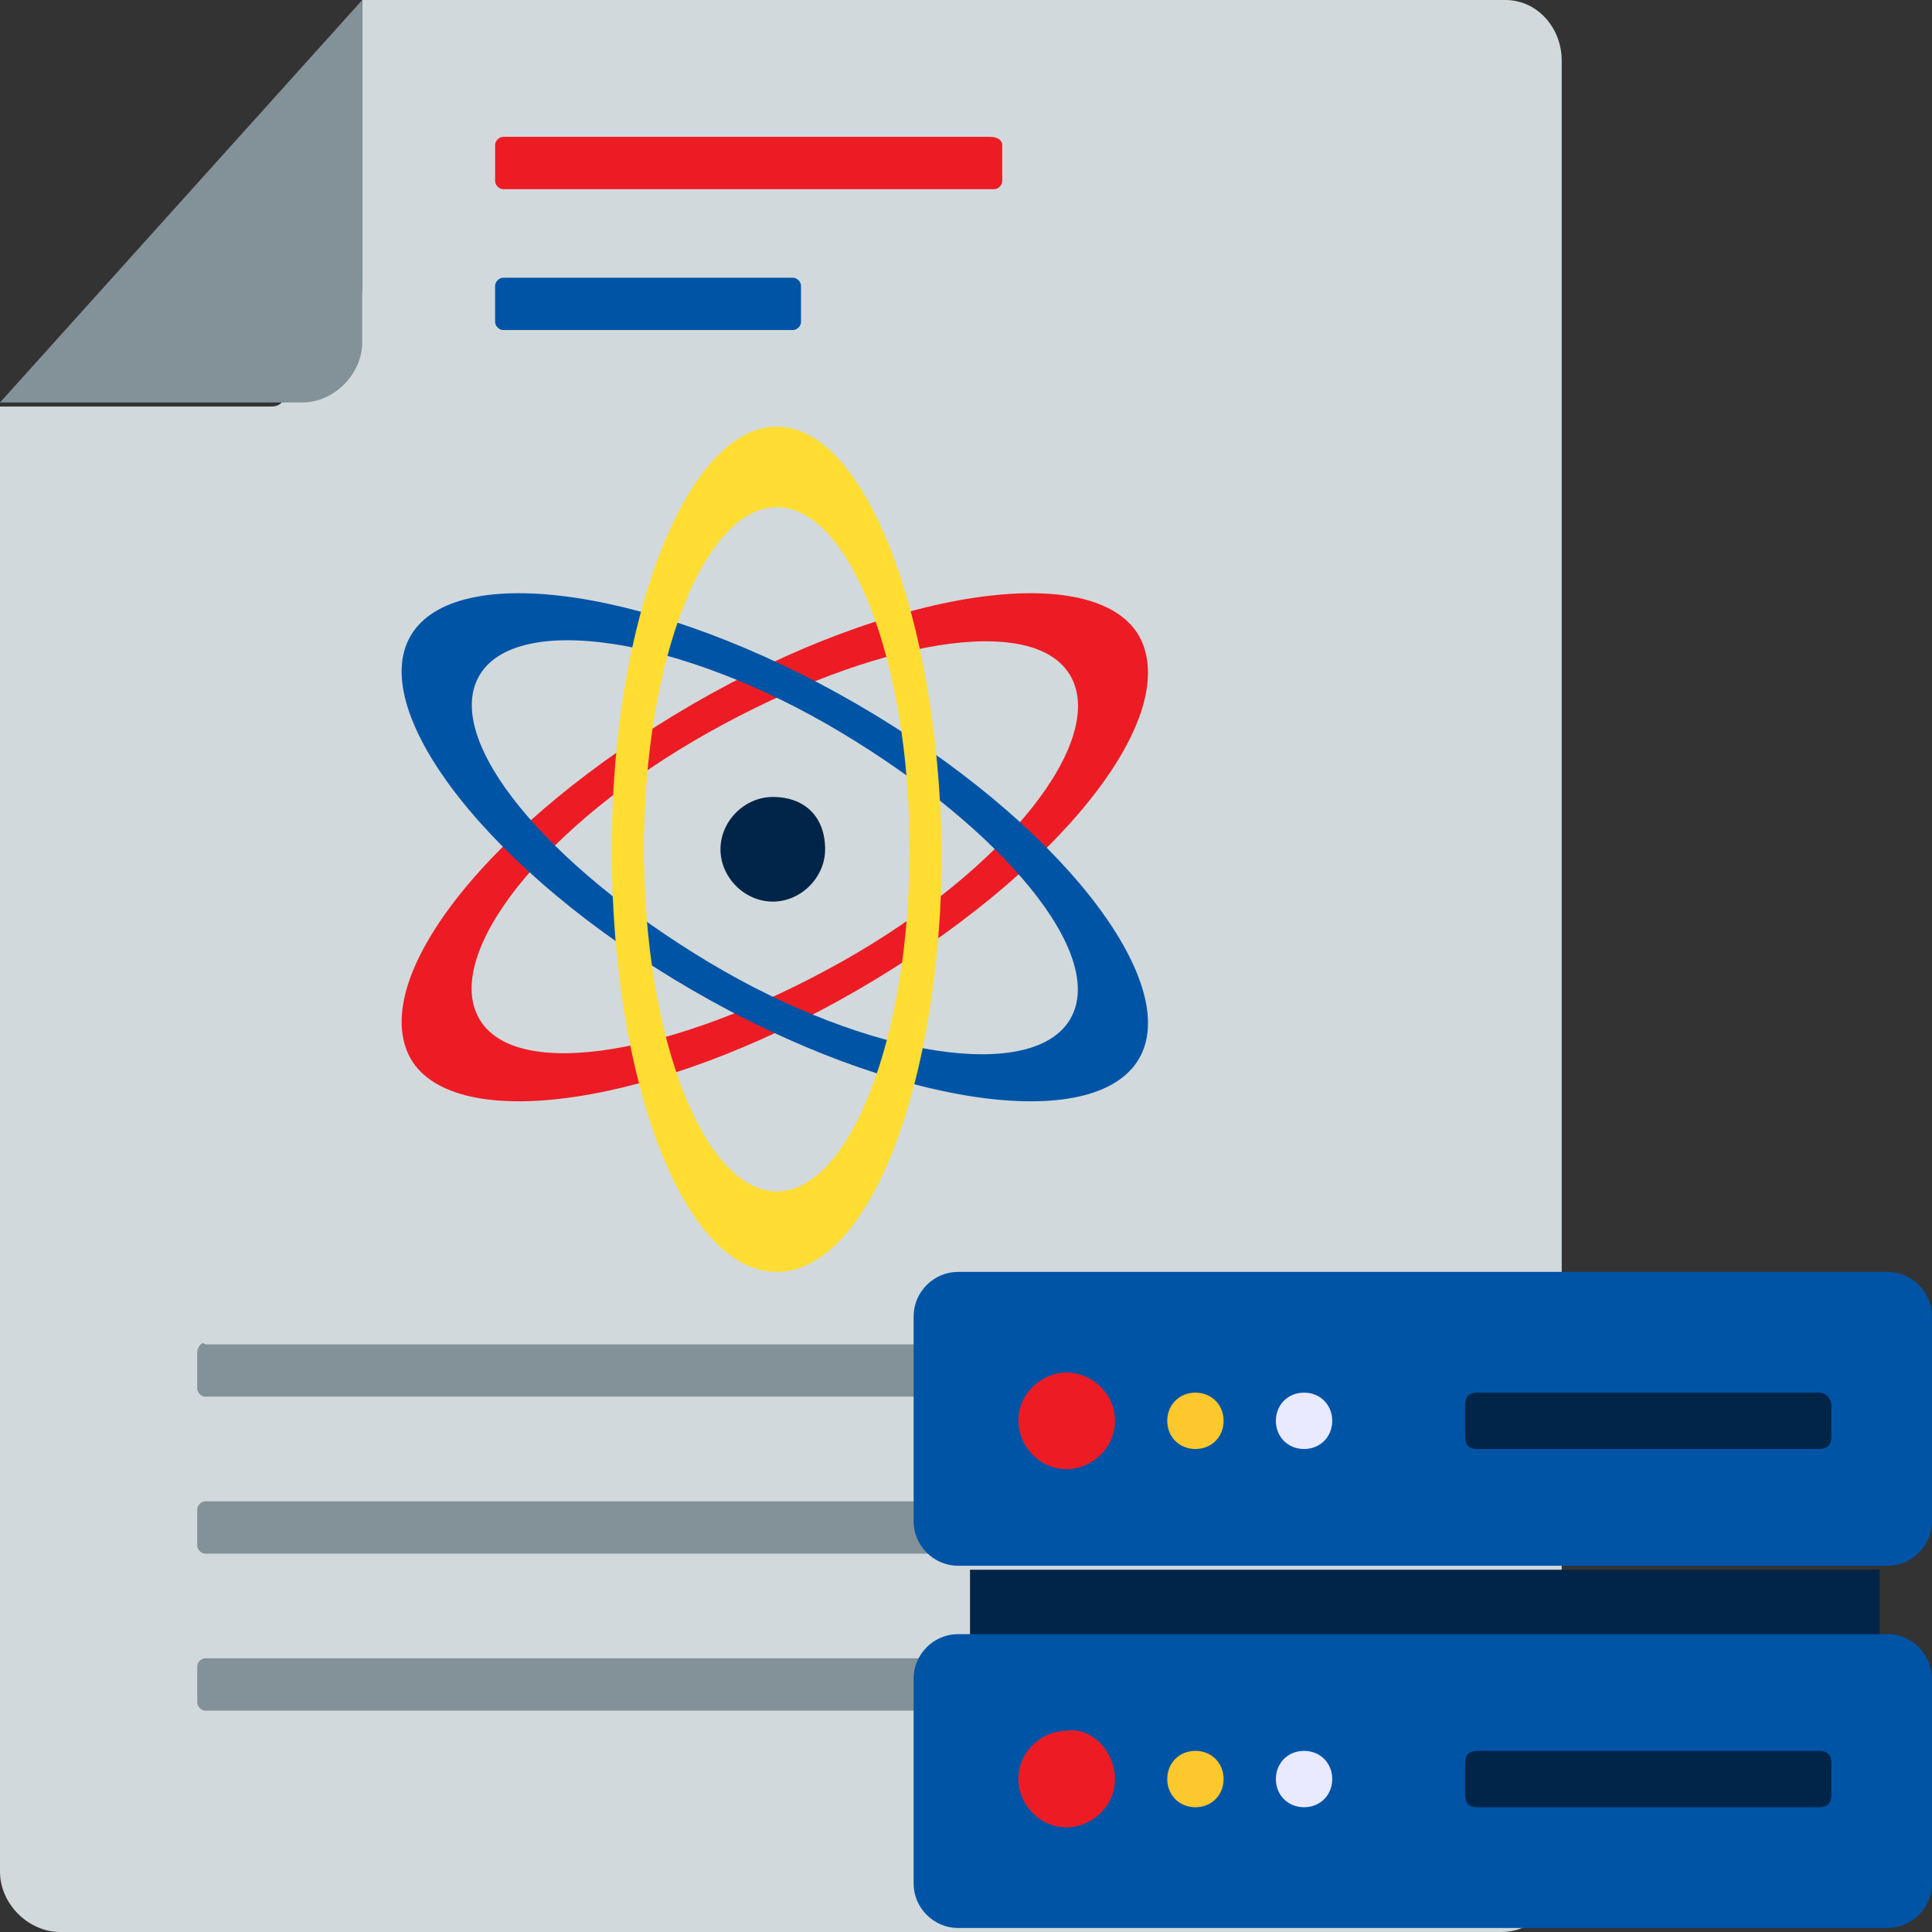 <svg width="48" height="48" viewBox="0 0 48 48" fill="none" xmlns="http://www.w3.org/2000/svg">
<rect x="0" y="0" width="48" height="48" fill="#333333" stroke="none"/>
<path d="M38.8 1.5V46.5C38.8 47.3 38.1 48 37.3 48H1.5C0.7 48 0 47.3 0 46.5V10.1H6.3C6.4 10.1 6.6 10.1 6.7 10.1C6.8 10.1 6.9 10.1 7 10C8.2 9.6 9 8.4 9 7V0H37.4C38.2 0 38.8 0.7 38.8 1.5Z" fill="#D2D9DC"/>
<path d="M10.2 26.3C11.3 28.2 16.3 27.5 21.3 24.6C26.3 21.7 29.4 17.8 28.3 15.8C27.2 13.9 22.2 14.6 17.2 17.5C12.2 20.4 9.1 24.3 10.2 26.3ZM26.6 16.8C27.5 18.4 25 21.6 20.9 23.9C16.8 26.2 12.8 26.9 11.9 25.3C11 23.7 13.5 20.5 17.6 18.2C21.7 15.9 25.7 15.2 26.6 16.8Z" fill="#ED1C24"/>
<path d="M28.3 26.3C29.4 24.4 26.3 20.4 21.3 17.5C16.3 14.6 11.3 13.9 10.2 15.8C9.1 17.7 12.2 21.7 17.2 24.6C22.2 27.5 27.2 28.2 28.3 26.3ZM11.9 16.8C12.8 15.2 16.9 15.8 20.9 18.2C24.9 20.6 27.5 23.7 26.6 25.3C25.7 26.9 21.6 26.3 17.6 23.9C13.6 21.5 11 18.4 11.9 16.8Z" fill="#0054A6"/>
<path d="M19.299 10.6C17.099 10.6 15.199 15.3 15.199 21.1C15.199 26.9 16.999 31.6 19.299 31.6C21.599 31.6 23.399 26.9 23.399 21.1C23.299 15.3 21.499 10.6 19.299 10.6ZM19.299 29.6C17.499 29.6 15.999 25.8 15.999 21.1C15.999 16.4 17.499 12.6 19.299 12.6C21.099 12.6 22.599 16.4 22.599 21.1C22.599 25.8 21.099 29.6 19.299 29.6Z" fill="#FFDD33"/>
<path d="M20.5 21.1C20.5 21.8 19.9 22.4 19.2 22.4C18.5 22.4 17.9 21.8 17.9 21.1C17.9 20.4 18.5 19.8 19.2 19.8C20 19.8 20.5 20.3 20.5 21.1Z" fill="#002548"/>
<path d="M4.9 37.5V38.4C4.9 38.5 5 38.6 5.1 38.6H33.8C33.9 38.6 34 38.5 34 38.4V37.5C34 37.4 33.9 37.3 33.8 37.3H5.1C5 37.3 4.9 37.4 4.9 37.5Z" fill="#839299"/>
<path d="M4.9 41.4V42.3C4.9 42.4 5 42.5 5.1 42.5H26.8C26.9 42.5 27 42.4 27 42.3V41.4C27 41.3 26.9 41.2 26.8 41.2H5.1C5 41.2 4.9 41.3 4.9 41.4Z" fill="#839299"/>
<path d="M4.9 33.6V34.5C4.9 34.6 5 34.7 5.1 34.7H33.8C33.9 34.7 34 34.6 34 34.5V33.6C34 33.5 33.9 33.4 33.8 33.4H5.1C5 33.3 4.9 33.5 4.9 33.6Z" fill="#839299"/>
<path d="M9 0V8.5C9 9.3 8.3 10 7.5 10H0L9 0Z" fill="#839299"/>
<path d="M19.901 7.1V8C19.901 8.1 19.801 8.2 19.701 8.2H12.501C12.401 8.2 12.301 8.1 12.301 8V7.1C12.301 7 12.401 6.9 12.501 6.9H19.701C19.801 6.9 19.901 7 19.901 7.1Z" fill="#0054A6"/>
<path d="M24.901 3.6V4.5C24.901 4.6 24.801 4.7 24.701 4.7H12.501C12.401 4.7 12.301 4.6 12.301 4.5V3.6C12.301 3.5 12.401 3.4 12.501 3.4H24.601C24.801 3.4 24.901 3.5 24.901 3.6Z" fill="#ED1C24"/>
<path d="M47.999 32.7V37.8C47.999 38.4 47.499 38.9 46.899 38.9H23.799C23.199 38.9 22.699 38.4 22.699 37.8V32.7C22.699 32.1 23.199 31.6 23.799 31.6H46.899C47.499 31.6 47.999 32.1 47.999 32.7Z" fill="#0054A6"/>
<path d="M24.1 39H46.7V40.8H24.1V39Z" fill="#002548"/>
<path d="M47.999 41.7V46.8C47.999 47.4 47.499 47.9 46.899 47.9H23.799C23.199 47.9 22.699 47.4 22.699 46.8V41.7C22.699 41.1 23.199 40.6 23.799 40.6H46.899C47.499 40.6 47.999 41.1 47.999 41.7Z" fill="#0054A6"/>
<path d="M45.5 34.9V35.7C45.5 35.9 45.4 36 45.2 36H36.7C36.5 36 36.4 35.9 36.4 35.7V34.9C36.4 34.7 36.5 34.6 36.7 34.6H45.2C45.4 34.6 45.5 34.8 45.5 34.9Z" fill="#002548"/>
<path d="M27.701 35.3C27.701 36 27.101 36.5 26.501 36.5C25.801 36.5 25.301 35.9 25.301 35.3C25.301 34.6 25.901 34.1 26.501 34.1C27.101 34.1 27.701 34.6 27.701 35.3Z" fill="#ED1C24"/>
<path d="M30.4 35.3C30.4 35.7 30.1 36 29.7 36C29.3 36 29 35.7 29 35.3C29 34.9 29.3 34.6 29.7 34.6C30.1 34.6 30.4 34.9 30.4 35.3Z" fill="#FDC72E"/>
<path d="M33.099 35.3C33.099 35.7 32.799 36 32.399 36C31.999 36 31.699 35.7 31.699 35.3C31.699 34.9 31.999 34.6 32.399 34.6C32.799 34.6 33.099 34.9 33.099 35.3Z" fill="#E9E9FF"/>
<path d="M45.5 43.8V44.6C45.5 44.8 45.4 44.9 45.2 44.9H36.7C36.5 44.9 36.4 44.8 36.4 44.6V43.8C36.4 43.6 36.5 43.5 36.7 43.5H45.2C45.4 43.5 45.5 43.6 45.5 43.8Z" fill="#002548"/>
<path d="M27.701 44.2C27.701 44.9 27.101 45.4 26.501 45.4C25.801 45.4 25.301 44.8 25.301 44.2C25.301 43.5 25.901 43 26.501 43C27.101 42.9 27.701 43.5 27.701 44.2Z" fill="#ED1C24"/>
<path d="M30.4 44.2C30.4 44.6 30.1 44.9 29.7 44.9C29.3 44.9 29 44.6 29 44.2C29 43.8 29.3 43.5 29.7 43.5C30.1 43.5 30.4 43.8 30.4 44.2Z" fill="#FDC72E"/>
<path d="M33.099 44.2C33.099 44.6 32.799 44.9 32.399 44.9C31.999 44.9 31.699 44.6 31.699 44.2C31.699 43.8 31.999 43.5 32.399 43.5C32.799 43.5 33.099 43.8 33.099 44.2Z" fill="#E9E9FF"/>
</svg>
